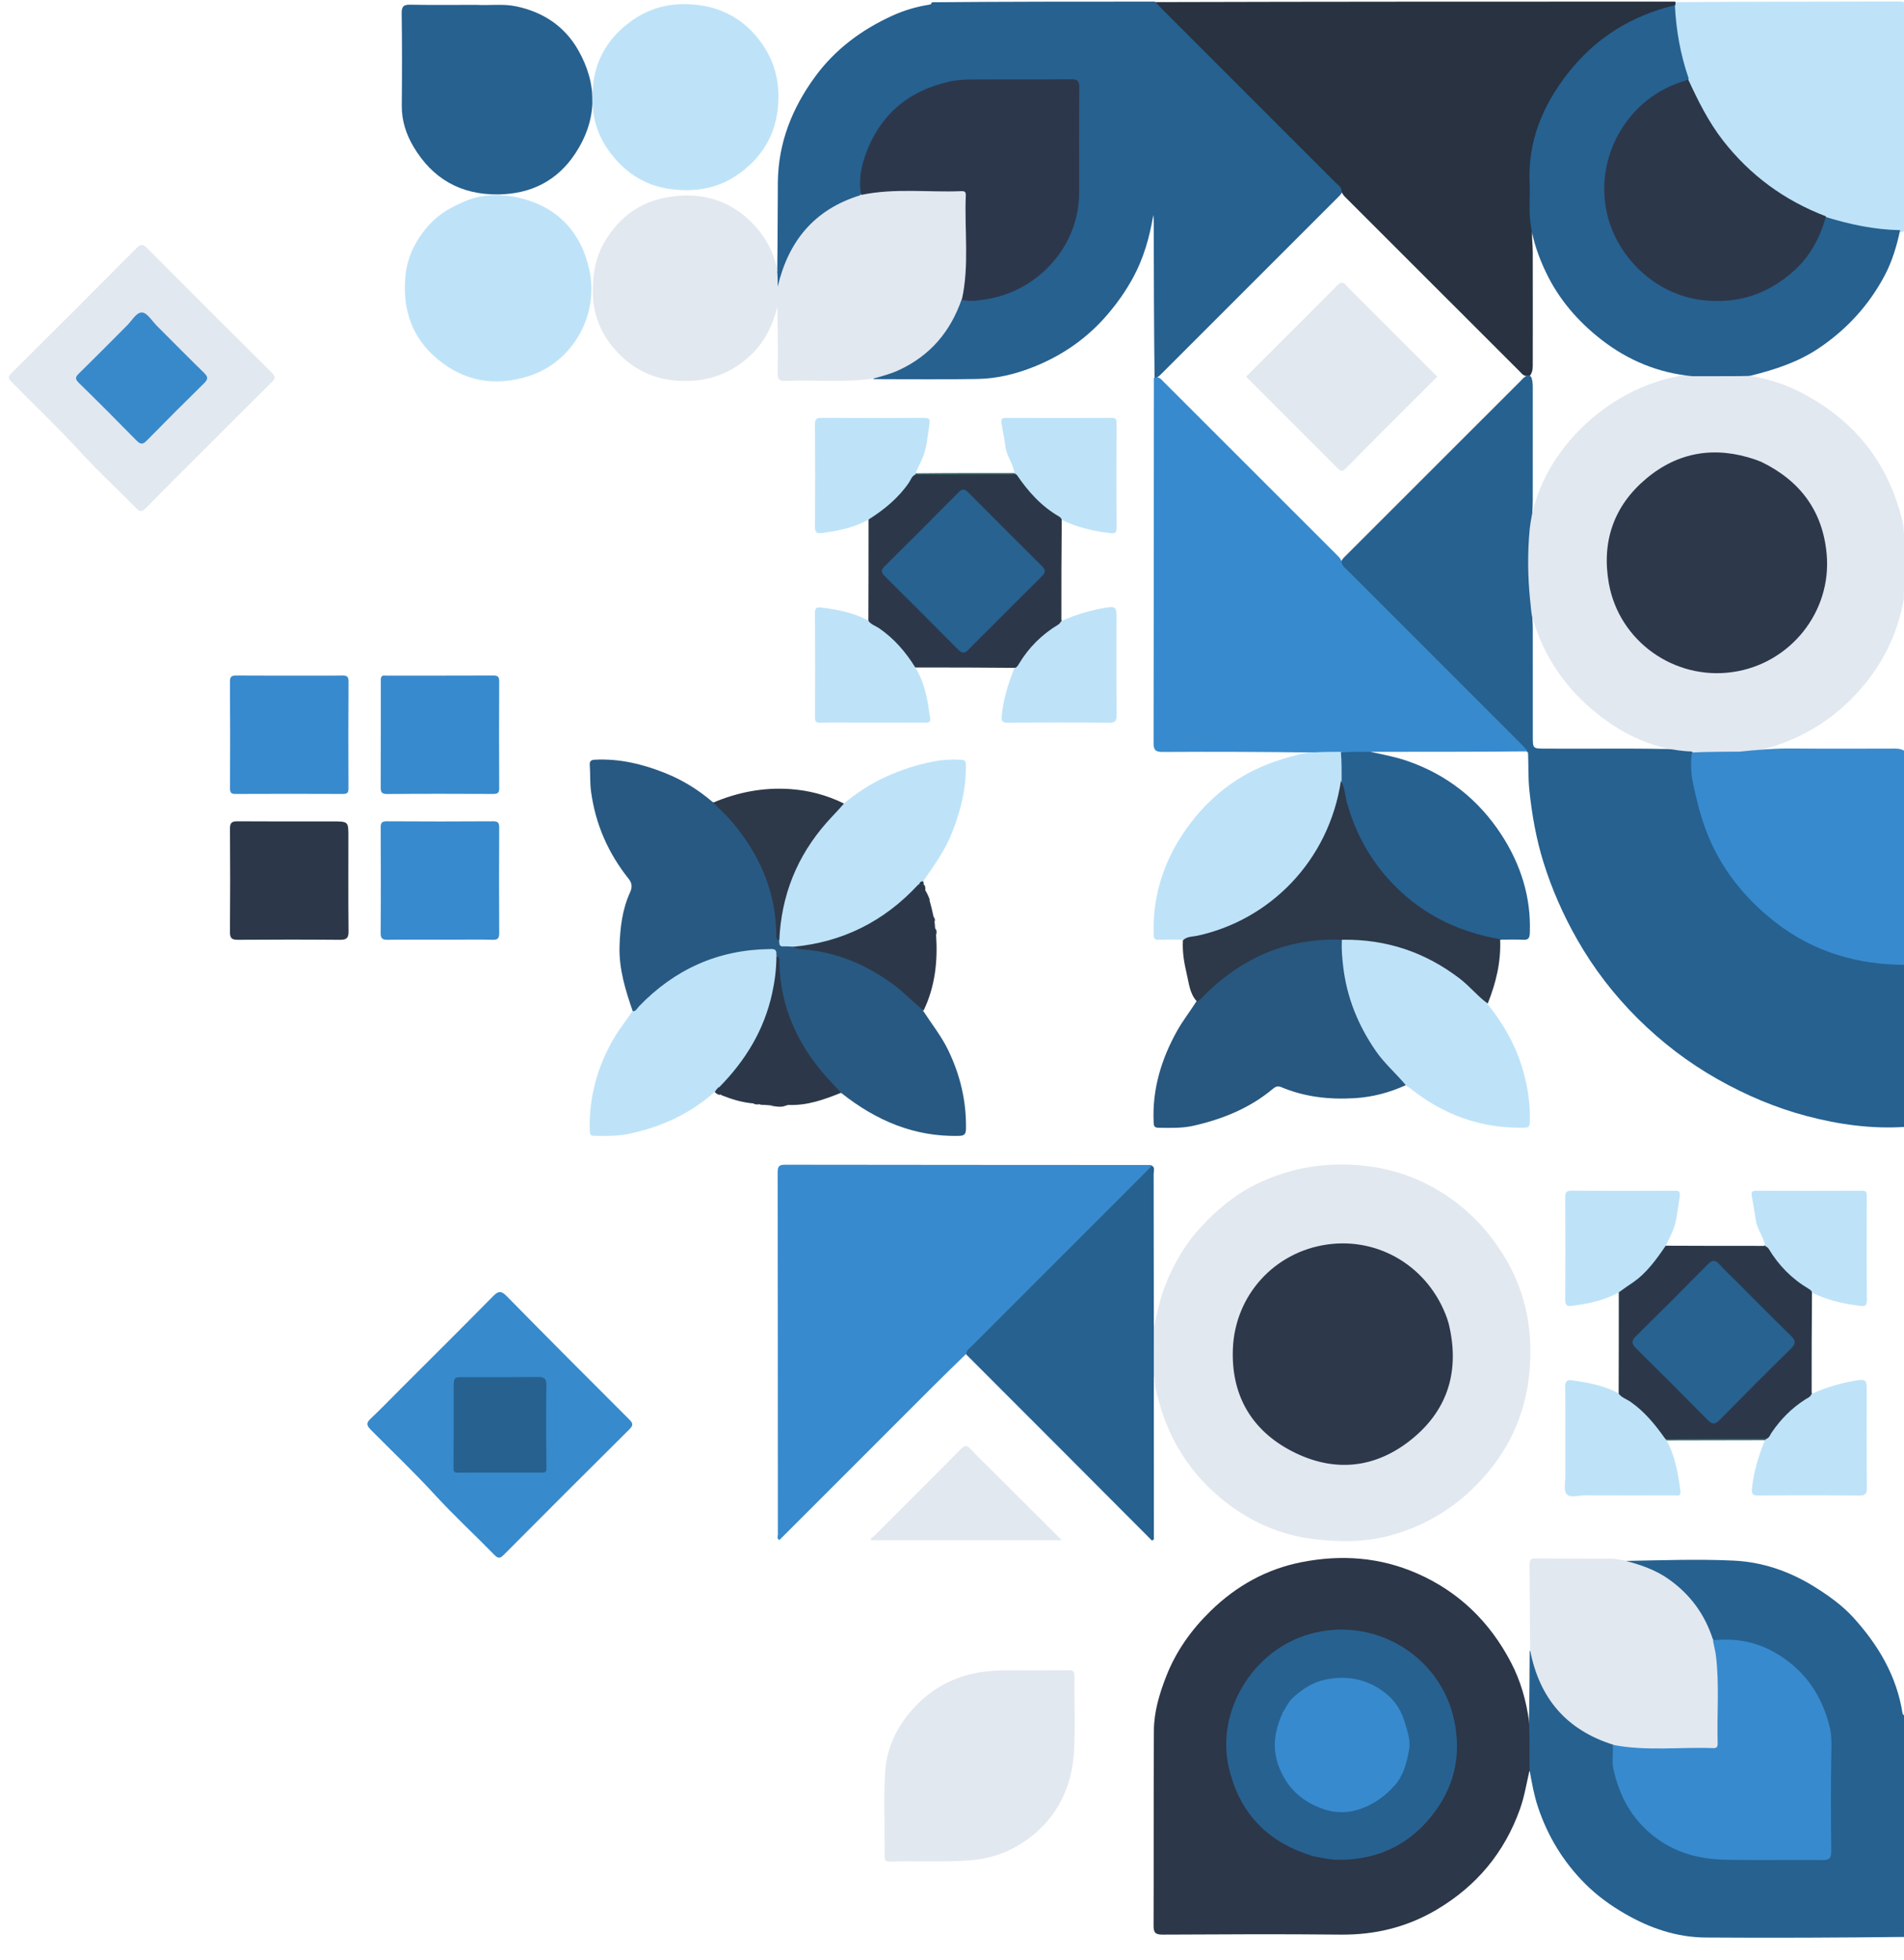 <svg version="1.1" id="Layer_1" xmlns="http://www.w3.org/2000/svg" xmlns:xlink="http://www.w3.org/1999/xlink" x="0px" y="0px"
	 width="100%" viewBox="0 0 1175 1210" enable-background="new 0 0 1175 1210" xml:space="preserve">

<path fill="#266190" opacity="1" stroke="none"
	d="
M1176,695.531
	C1155.259,696.965 1134.846,694.11 1114.947,688.855
	C1095.776,683.792 1077.553,676.042 1060.138,666.222
	C1041.873,655.924 1025.454,643.335 1010.707,628.68
	C996.069,614.134 983.508,597.845 973.248,579.782
	C964.605,564.568 957.606,548.667 952.447,532.041
	C947.991,517.68 945.386,502.872 943.814,487.841
	C943.014,480.194 943.322,472.614 942.997,464.546
	C940.664,462.792 938.623,461.167 936.726,459.268
	C901.72,424.204 866.671,389.183 831.658,354.125
	C829.818,352.282 827.477,350.704 827.333,347.352
	C828.062,345.214 829.491,344.022 830.777,342.735
	C866.66,306.835 902.546,270.939 938.462,235.072
	C939.951,233.586 941.239,231.652 944.096,231.874
	C944.624,232.305 944.793,232.537 945.144,233.178
	C946.044,236.021 945.907,238.526 945.91,241.012
	C945.93,263.609 945.949,286.206 945.898,308.803
	C945.886,314.111 945.193,319.408 945.632,325.2
	C946.455,331.328 944.93,336.86 944.799,342.482
	C944.59,351.431 945.487,360.313 945.796,369.704
	C944.913,376.171 945.914,382.145 945.914,388.128
	C945.911,410.45 945.883,432.771 945.929,455.092
	C945.943,461.905 946.105,462.05 952.99,462.074
	C966.316,462.122 979.642,462.132 992.968,462.078
	C1008.955,462.014 1024.938,462.144 1041.356,462.599
	C1042.07,462.671 1042.345,462.715 1043,462.896
	C1045.427,464.29 1045.415,466.385 1045.359,468.362
	C1045.082,478.086 1047.014,487.45 1049.272,496.857
	C1053.183,513.147 1060.166,527.987 1070.212,541.212
	C1086.677,562.89 1107.255,579.412 1133.528,587.739
	C1144.271,591.144 1155.292,593.839 1166.774,593.707
	C1169.72,593.673 1172.755,594.088 1175.741,595.764
	C1176,629.021 1176,662.042 1176,695.531
z">
<animate attributeName="opacity" dur="10s" repeatCount="indefinite"
         values="1;0;0;1" />
</path>
<path fill="#266190" opacity="1" stroke="none"
	d="
M712.508,233.213
	C712.118,201.408 712.059,169.751 712.001,138.094
	C711.997,136.325 712,134.556 711.721,132.763
	C709.468,146.26 705.814,159.257 699.28,171.305
	C694.796,179.572 689.419,187.194 683.259,194.363
	C670.908,208.734 655.858,219.206 638.421,226.244
	C627.267,230.746 615.568,233.687 603.518,233.902
	C582.196,234.283 560.864,234.067 539.051,233.993
	C539.103,231.628 541.132,231.486 542.821,231.045
	C565.647,225.083 580.933,210.621 590.108,189.233
	C590.823,187.566 591.368,185.797 593.158,184.351
	C596.599,183.319 599.798,183.62 602.932,183.498
	C634.929,182.253 665.093,153.104 664.396,117.451
	C664.005,97.466 664.343,77.467 664.316,57.474
	C664.307,50.863 664.147,50.694 657.656,50.685
	C638.329,50.658 619.002,50.529 599.677,50.711
	C566.723,51.021 540.618,72.115 533.499,103.905
	C532.398,108.822 532.781,113.867 531.966,119.207
	C531.304,121.91 529.27,122.425 527.429,123.115
	C503.513,132.081 488.762,149.109 482.755,173.841
	C482.637,174.324 482.574,174.825 482.406,175.291
	C482.026,176.342 481.906,177.91 480.524,177.854
	C478.825,177.785 478.761,176.066 478.638,174.809
	C478.397,172.344 478.134,169.837 479.651,167.237
	C479.959,148.814 479.851,130.653 480.032,112.496
	C480.274,88.288 488.739,66.955 502.871,47.54
	C515.344,30.404 531.753,18.307 550.774,9.641
	C557.692,6.489 565.089,4.267 572.676,3.01
	C573.657,2.847 574.704,2.967 575.083,1.4
	C620.688,1 666.375,1 712.531,1
	C715.231,2.14 717.168,3.627 718.953,5.415
	C754.179,40.694 789.444,75.934 824.677,111.207
	C826.406,112.938 828.547,114.461 828.672,117.615
	C828.036,119.601 826.765,120.711 825.594,121.883
	C789.351,158.14 753.107,194.396 716.843,230.634
	C716.019,231.457 715.19,232.278 713.88,233.077
	C713.317,233.279 713.078,233.32 712.508,233.213
z">
<animate attributeName="opacity" dur="10s" repeatCount="indefinite"
         values="1;0;0;1" /></path>
<path fill="#283241" opacity="1" stroke="none"
	d="
M827.977,118.246
	C827.953,115.327 825.762,114.268 824.302,112.806
	C788.709,77.146 753.074,41.528 717.452,5.898
	C716.043,4.488 714.681,3.03 713.148,1.298
	C819.688,1 926.375,1 1033.531,1
	C1034.369,1.422 1034.56,1.913 1034.472,2.865
	C1032.961,5.488 1030.49,5.621 1028.301,6.3
	C986.137,19.384 959.081,47.106 947.459,89.765
	C946.052,94.931 945.451,100.193 945.55,105.571
	C945.759,116.886 945.294,128.209 945.869,139.961
	C944.965,145.376 945.885,150.34 945.896,155.308
	C945.944,178.242 945.937,201.176 945.899,224.111
	C945.895,226.587 946.078,229.125 944.319,231.714
	C943.781,232.028 943.601,232.008 943.148,231.996
	C940.457,232.538 939.24,230.684 937.889,229.336
	C902.124,193.638 866.399,157.9 830.679,122.157
	C829.626,121.104 828.495,120.093 827.977,118.246
z">
<animate attributeName="opacity" dur="10s" repeatCount="indefinite"
         values="1;0;0;1" />
</path>
<path fill="#E2E8F0" opacity="1" stroke="none"
	d="
M944.26,370.351
	C942.803,355.647 942.606,341.264 944.02,326.425
	C949.116,280.355 991.315,239.384 1038.082,231.804
	C1040.208,231.46 1042.397,231.498 1044.861,230.642
	C1054.13,229.899 1062.998,230.106 1072.281,230.463
	C1084.841,232.611 1096.861,235.163 1108.054,240.584
	C1143.184,257.596 1165.558,284.865 1174.356,323.061
	C1175.068,326.152 1174.581,329.361 1175.756,332.703
	C1176,342.688 1176,352.375 1176,362.531
	C1174.141,365.153 1175.236,367.813 1174.8,370.215
	C1170.897,391.729 1161.537,410.519 1146.929,426.749
	C1132.098,443.227 1114.111,454.73 1092.885,461.15
	C1086.516,463.076 1079.911,463.897 1073.013,465.398
	C1064.804,466.194 1056.998,465.787 1049.197,465.773
	C1047.698,465.77 1046.211,465.55 1044.584,464.342
	C1044.254,464.011 1044.139,463.832 1044.041,463.871
	C1021.78,462.992 1002.696,454.054 985.711,440.556
	C966.312,425.139 952.776,405.473 945.793,381.53
	C944.765,378.003 944.792,374.307 944.26,370.351
z"><animate attributeName="opacity" dur="13s" repeatCount="indefinite"
           values="1;0;1" /></path>
<path fill="#266190" opacity="1" stroke="none"
	d="
M1002.643,963.476
	C1024.999,963.077 1047.48,962.221 1069.873,963.262
	C1087.875,964.098 1104.821,970.017 1120.258,979.741
	C1128.76,985.096 1136.964,990.962 1143.678,998.339
	C1159.114,1015.296 1170.541,1034.516 1174.116,1057.666
	C1174.2,1058.209 1174.826,1058.667 1175.6,1059.082
	C1176,1104.354 1176,1149.708 1176,1195.531
	C1134.865,1196 1093.729,1196.195 1052.597,1195.91
	C1034.713,1195.785 1018.176,1190.14 1002.752,1181.215
	C993.828,1176.05 985.53,1170.033 978.226,1162.718
	C964.708,1149.181 955.058,1133.301 949.041,1115.125
	C946.735,1108.157 945.444,1101.026 944.099,1093.485
	C943.257,1092.579 942.679,1091.905 942.623,1091.075
	C942.003,1081.898 941.109,1072.71 943.541,1063.224
	C943.892,1048.406 943.896,1033.953 944.011,1019.013
	C945.98,1018.937 946.153,1020.526 946.475,1021.966
	C952.414,1048.531 968.382,1066.078 994.048,1074.917
	C994.36,1075.024 994.64,1075.216 995.203,1075.649
	C996.85,1078.012 996.643,1080.404 996.526,1082.702
	C995.898,1095.071 1000.472,1105.839 1006.765,1116.043
	C1016.924,1132.516 1032.133,1141.545 1050.786,1145.052
	C1055.978,1146.028 1061.351,1146.375 1066.67,1146.397
	C1084.992,1146.474 1103.314,1146.438 1121.636,1146.42
	C1128.288,1146.414 1128.407,1146.296 1128.421,1139.797
	C1128.462,1119.976 1128.049,1100.147 1128.568,1080.337
	C1128.976,1064.783 1124.11,1051.147 1114.939,1039.059
	C1103.997,1024.638 1089.37,1015.978 1071.268,1013.58
	C1066.817,1012.99 1062.276,1014.228 1057.496,1012.869
	C1055.099,1011.261 1054.608,1008.881 1053.689,1006.781
	C1044.542,985.873 1029.314,971.947 1007.065,966.036
	C1005.477,965.614 1003.778,965.351 1002.643,963.476
z"><animate attributeName="opacity" dur="13s" repeatCount="indefinite"
           values="1;0;1" /></path>
<path fill="#BEE3F8" opacity="1" stroke="none"
	d="
M1033.729,3.397
	C1033.991,2.576 1034.046,2.126 1034.051,1.338
	C1080.095,1 1126.191,1.04 1172.285,0.914
	C1175.479,0.905 1176.082,1.727 1176.074,4.774
	C1175.967,50.203 1176,95.633 1176,141.531
	C1175.332,142.565 1174.645,143.097 1173.347,143.378
	C1157.512,143.905 1142.712,140.78 1127.856,135.687
	C1115.396,130.374 1103.543,124.819 1092.804,117.061
	C1070.273,100.783 1053.558,79.975 1043.095,54.191
	C1042.407,52.496 1041.74,50.793 1040.659,48.839
	C1035.66,36.116 1033.616,23.16 1032.386,10.04
	C1032.183,7.877 1032.29,5.704 1033.729,3.397
z"><animate attributeName="opacity" dur="13s" repeatCount="indefinite"
           values="1;0;1" /></path>
<path fill="#378ACD" opacity="1" stroke="none"
	d="
M1044.179,464.448
	C1053.868,464.003 1063.482,463.996 1073.564,463.932
	C1084.576,462.828 1095.107,461.882 1105.743,461.994
	C1126.159,462.208 1146.579,462.038 1166.998,462.076
	C1169.79,462.081 1172.678,461.718 1175.615,463.682
	C1176,507.688 1176,551.375 1176,595.531
	C1146.496,595.583 1119.199,587.59 1095.877,569.454
	C1076.611,554.472 1061.537,535.806 1052.745,512.383
	C1049.23,503.016 1046.912,493.438 1044.865,483.815
	C1043.574,477.75 1043.135,471.243 1044.179,464.448
z">
  <animate attributeName="opacity" dur="10s" repeatCount="indefinite"
           values="1;0;0;1" />
</path>
<path fill="#2C3749" opacity="1" stroke="none"
	d="
M943.603,1062.604
	C943.911,1072.634 943.933,1082.409 943.922,1092.662
	C942.015,1100.95 940.762,1108.89 938.048,1116.517
	C928.442,1143.509 911.198,1164.139 886.634,1178.686
	C868.401,1189.483 848.7,1194.332 827.425,1194.107
	C790.772,1193.718 754.112,1193.924 717.456,1194.107
	C713.02,1194.129 711.878,1192.913 711.896,1188.519
	C712.067,1148.364 711.856,1108.206 712.093,1068.052
	C712.161,1056.547 715.496,1045.488 719.634,1034.845
	C725.652,1019.364 735.074,1006.091 746.97,994.458
	C762.903,978.877 781.623,968.427 803.433,964.178
	C827.685,959.453 851.495,961.094 874.455,971.147
	C900.383,982.5 919.389,1001.175 932.396,1025.982
	C938.33,1037.298 941.886,1049.562 943.603,1062.604
z"><animate attributeName="opacity" dur="13s" repeatCount="indefinite"
           values="1;0;1" /></path>
<path fill="#E2E8F0" opacity="1" stroke="none"
	d="
M711.713,820.328
	C714.071,811.137 715.625,802.19 718.955,793.668
	C724.222,780.19 731.355,767.92 741.214,757.248
	C751.253,746.38 762.478,737.04 775.866,730.632
	C791.345,723.224 807.547,719.147 824.933,718.819
	C844.7,718.445 863.357,722.089 880.86,731.03
	C901.327,741.485 917.237,756.89 929.011,776.686
	C942.177,798.82 946.284,823.041 943.749,848.057
	C941.076,874.441 930.053,897.377 911.136,916.591
	C896.311,931.648 878.884,941.885 858.841,947.526
	C843.397,951.873 827.502,951.938 811.519,950.097
	C789.738,947.588 770.571,938.877 753.936,925.213
	C734.803,909.496 721.781,889.237 715.236,865.245
	C713.942,860.505 712.356,855.527 712.46,850.191
	C711.411,849.499 710.787,848.852 710.72,848.027
	C709.98,838.887 709.003,829.737 711.713,820.328
z"><animate attributeName="opacity" dur="13s" repeatCount="indefinite"
           values="1;0;1" /></path>
<path fill="#378ACD" opacity="1" stroke="none"
	d="
M596.249,835.669
	C589.306,842.387 582.629,848.888 576.038,855.475
	C544.341,887.158 512.668,918.864 480.971,950.576
	C479.229,949.655 480.044,948.158 480.043,947.036
	C479.995,872.56 480.029,798.084 479.915,723.608
	C479.91,719.908 480.781,718.904 484.562,718.911
	C559.704,719.038 634.846,719.015 710.448,719.077
	C711.436,721.305 709.91,722.538 708.65,723.8
	C671.727,760.783 634.771,797.734 597.799,834.669
	C597.446,835.022 597.006,835.272 596.249,835.669
z"><animate attributeName="opacity" dur="13s" repeatCount="indefinite"
           values="0;1;0" /></path>
<path fill="#378ACD" opacity="1" stroke="none"
	d="
M712.103,233.524
	C712.177,233.065 712.65,233.03 712.882,232.98
	C715.517,232.468 716.741,234.294 718.098,235.648
	C753.863,271.353 789.596,307.091 825.316,342.841
	C826.369,343.895 827.488,344.921 827.921,346.799
	C828.268,349.556 830.286,350.715 831.774,352.205
	C867.379,387.857 903.015,423.479 938.637,459.115
	C940.045,460.523 941.379,462.006 942.871,463.768
	C911.014,464.06 879.034,464.037 846.594,464.047
	C840.685,467.357 834.756,465.454 828.538,465.635
	C822.241,465.747 816.387,466.762 810.325,464.441
	C779.161,464.064 748.345,463.92 717.531,464.12
	C712.861,464.15 711.893,462.805 711.902,458.364
	C712.049,383.57 712.02,308.777 712.103,233.524
z"><animate attributeName="opacity" dur="13s" repeatCount="indefinite"
           values="0;1;0" /></path>
<path fill="#E2E8F0" opacity="1" stroke="none"
	d="
M479.574,166.825
	C479.938,170.286 479.938,173.6 479.938,176.913
	C486.575,148.88 502.398,129.364 530.733,120.565
	C532.667,117.789 535.409,117.625 538.019,117.147
	C546.596,115.573 555.261,116.158 563.896,116.115
	C572.876,116.07 581.859,115.911 590.835,116.206
	C595.83,116.37 597.678,117.759 597.679,122.236
	C597.683,140.175 598.98,158.143 596.87,176.043
	C596.525,178.974 596.201,182.047 593.501,184.656
	C586.507,204.885 573.934,219.513 554.828,228.4
	C549.837,230.721 544.569,232.119 538.923,233.689
	C520.717,236.221 502.777,234.301 484.903,235.105
	C480.51,235.303 479.826,233.83 479.902,229.87
	C480.158,216.44 480,203.003 479.706,189.492
	C476.79,200.787 471.958,210.95 463.433,219.063
	C452.561,229.41 439.819,234.724 424.603,235.143
	C407.052,235.627 392.426,229.739 380.67,217.055
	C371.542,207.206 366.309,195.539 365.912,181.761
	C365.563,169.642 367.394,158.328 373.952,147.839
	C382.455,134.239 394.303,125.236 409.913,122.119
	C431.883,117.732 451.321,123.043 466.517,140.125
	C473.191,147.628 477.792,156.483 479.574,166.825
z"><animate attributeName="opacity" dur="13s" repeatCount="indefinite"
           values="0;1;0" /></path>
<path fill="#285982" opacity="1" stroke="none"
	d="
M569.61,623.771
	C574.971,632.072 580.948,639.505 585.126,648.142
	C592.566,663.521 596.406,679.623 596.131,696.757
	C596.072,700.4 594.817,701.04 591.511,701.112
	C564.199,701.706 540.813,691.702 519.51,674.9
	C507.998,667.231 500.357,656.572 493.904,645.047
	C485.084,629.295 479.35,612.571 479.544,594.223
	C479.557,593.045 479.453,591.886 478.398,590.63
	C476.886,587.464 474.327,587.508 471.791,587.554
	C449.773,587.956 430.007,595.059 412.074,607.627
	C406.457,611.563 401.374,616.098 396.61,621.024
	C395.031,622.657 393.538,624.654 390.5,624.237
	C385.908,611.019 381.899,597.862 382.333,584.048
	C382.689,572.719 383.975,561.378 388.808,550.83
	C390.13,547.945 390.252,545.319 388.071,542.592
	C375.367,526.705 367.478,508.794 364.741,488.501
	C363.999,483.004 364.356,477.598 363.957,472.166
	C363.787,469.842 364.698,469.037 367.08,468.917
	C382.214,468.153 396.531,471.567 410.438,477.139
	C421.064,481.396 430.715,487.288 439.677,494.946
	C446.11,497.618 449.993,502.833 453.999,507.588
	C469.432,525.903 478.349,547.073 480.61,570.998
	C480.886,573.915 479.453,576.998 481.632,580.036
	C483.381,582.968 486.162,582.352 488.866,582.942
	C492.765,584.789 496.671,584.305 500.415,584.851
	C525.586,588.523 546.876,599.942 565.068,617.458
	C566.855,619.179 568.581,621.001 569.61,623.771
z"><animate attributeName="opacity" dur="13s" repeatCount="indefinite"
           values="0;1;0" /></path>
<path fill="#266190" opacity="1" stroke="none"
	d="
M596.253,835.994
	C596.27,833.441 598.291,832.28 599.782,830.787
	C635.452,795.07 671.153,759.382 706.842,723.683
	C708.137,722.389 709.379,721.042 710.777,719.426
	C712.987,720.604 711.94,722.776 711.945,724.579
	C712.027,756.072 712.011,787.564 712.051,819.523
	C712.056,829.684 712.027,839.379 712.041,849.542
	C712.086,883.4 712.086,916.789 712.086,950.178
	C711.685,950.411 711.285,950.643 710.885,950.876
	C672.778,912.631 634.671,874.386 596.253,835.994
z"><animate attributeName="opacity" dur="13s" repeatCount="indefinite"
           values="0;1;0" /></path>
<path fill="#E2E8F0" opacity="1" stroke="none"
	d="
M623.026,1030.999
	C635.511,1030.999 647.501,1031.087 659.488,1030.934
	C662.278,1030.898 663.096,1031.615 663.069,1034.47
	C662.925,1049.621 663.559,1064.799 662.868,1079.92
	C661.938,1100.268 654.447,1118.157 638.766,1131.597
	C627.61,1141.159 614.633,1146.892 599.523,1148.179
	C582.764,1149.606 566.042,1148.391 549.32,1149.04
	C546.801,1149.138 545.914,1148.517 545.934,1145.795
	C546.063,1128.479 545.244,1111.118 546.24,1093.858
	C547.028,1080.202 552.516,1067.744 561.425,1057.056
	C571.099,1045.452 583.158,1037.504 597.782,1033.683
	C605.867,1031.57 614.173,1030.904 623.026,1030.999
z"><animate attributeName="opacity" dur="13s" repeatCount="indefinite"
           values="0;1;0" /></path>
<path fill="#266190" opacity="1" stroke="none"
	d="
M294,3
	C302.436,3.471 310.395,2.235 318.338,3.879
	C335.075,7.342 348.364,16.135 356.751,30.797
	C368.928,52.086 368.702,73.841 355.117,94.596
	C343.996,111.587 327.724,119.747 307.457,120
	C284.321,120.288 266.842,110.285 255.163,90.512
	C250.65,82.872 247.872,74.487 247.951,65.301
	C248.115,46.302 248.17,27.299 247.878,8.303
	C247.808,3.698 249.271,2.819 253.502,2.903
	C266.83,3.168 280.167,3 294,3
z"><animate attributeName="opacity" dur="13s" repeatCount="indefinite"
           values="0;1;0" /></path>
<path fill="#E1E8F0" opacity="1" stroke="none"
	d="
M1002.156,963.115
	C1012.201,965.725 1021.619,968.907 1029.86,974.762
	C1042.859,983.998 1051.985,996.134 1057.015,1011.725
	C1061.295,1016.659 1061.369,1022.587 1061.609,1028.082
	C1062.276,1043.368 1061.908,1058.684 1061.804,1073.987
	C1061.778,1077.779 1060.343,1080.685 1056.104,1080.68
	C1038.491,1080.661 1020.854,1081.871 1003.273,1079.91
	C1000.652,1079.617 997.956,1079.256 995.573,1076.919
	C966.671,1067.807 950.148,1048.372 944.324,1018.901
	C944.081,1000.925 944.127,983.324 943.919,965.726
	C943.882,962.591 944.749,961.893 947.779,961.924
	C963.385,962.084 978.994,961.951 994.601,962.048
	C996.988,962.063 999.371,962.744 1002.156,963.115
z"><animate attributeName="opacity" dur="13s" repeatCount="indefinite"
           values="0;1;0" /></path>
<path fill="#28577F" opacity="1" stroke="none"
	d="
M867.992,669.6
	C857.636,674.377 847.06,677.17 835.915,677.836
	C820.288,678.77 805.079,677.104 790.558,670.96
	C788.496,670.088 787.044,670.786 785.634,671.971
	C771.319,684.002 754.489,690.766 736.538,694.848
	C729.456,696.459 722.06,696.206 714.759,696.082
	C712.035,696.036 712.024,694.505 711.935,692.517
	C711.034,672.303 716.674,653.73 726.4,636.311
	C729.817,630.192 734.17,624.597 738.145,618.405
	C740.62,613.539 744.636,610.45 748.352,607.204
	C766.666,591.21 787.857,581.47 812.107,578.769
	C817.213,578.2 822.392,577.835 827.821,579.374
	C830.825,584.664 829.671,590.307 830.316,595.653
	C833.413,621.328 843.881,643.265 862.179,661.525
	C864.476,663.818 867.468,665.667 867.992,669.6
z"><animate attributeName="opacity" dur="13s" repeatCount="indefinite"
           values="0;1;0" /></path>
<path fill="#378ACC" opacity="1" stroke="none"
	d="
M247.249,857.249
	C266.459,838.041 285.49,819.154 304.308,800.055
	C307.465,796.851 309.224,796.509 312.588,799.932
	C337.678,825.466 362.954,850.819 388.289,876.11
	C390.697,878.514 390.925,879.726 388.374,882.257
	C362.48,907.94 336.71,933.749 310.986,959.603
	C308.826,961.774 307.601,962.294 305.146,959.78
	C292.928,947.272 280.042,935.39 268.242,922.509
	C255.541,908.644 241.911,895.741 228.714,882.395
	C225.781,879.428 226.269,877.979 228.932,875.463
	C235.102,869.631 240.994,863.506 247.249,857.249
z"
>
<animate attributeName="opacity" dur="10s" repeatCount="indefinite"
         values="1;0;0;1" /></path>
<path fill="#BEE3F8" opacity="1" stroke="none"
	d="
M389.293,13.207
	C402.23,3.642 416.828,1.166 431.768,3.227
	C448.638,5.555 462.073,14.327 471.566,28.946
	C479.548,41.239 481.598,54.847 479.782,68.728
	C477.562,85.686 468.582,98.924 454.11,108.546
	C441.831,116.71 428.208,118.486 414.338,116.784
	C397.69,114.741 384.572,105.92 374.956,91.994
	C366.203,79.317 364.272,64.927 366.271,50.414
	C368.366,35.202 376.273,22.603 389.293,13.207
z"><animate attributeName="opacity" dur="13s" repeatCount="indefinite"
           values="0;1;0" /></path>
<path fill="#BEE3F8" opacity="1" stroke="none"
	d="
M283.06,125.992
	C295.487,119.552 308.523,119.211 321.094,122.266
	C344.466,127.946 358.858,143.766 363.786,166.987
	C369.656,194.651 353.38,223.546 326.31,232.141
	C306.175,238.534 287.299,235.787 270.479,222.055
	C254.01,208.608 248.33,190.802 250.196,170.514
	C251.337,158.113 256.998,147.061 265.634,137.942
	C270.435,132.872 276.29,129 283.06,125.992
z"><animate attributeName="opacity" dur="13s" repeatCount="indefinite"
           values="0;1;0" /></path>
<path fill="#E2E8F0" opacity="1" stroke="none"
	d="
M126.75,276.75
	C114.367,289.135 102.121,301.161 90.186,313.488
	C87.412,316.353 86.134,315.869 83.656,313.332
	C72.248,301.654 60.184,290.587 49.197,278.533
	C35.643,263.662 20.974,249.931 6.954,235.544
	C5.006,233.545 4.868,232.527 6.918,230.489
	C32.789,204.763 58.592,178.968 84.312,153.09
	C86.788,150.598 88.273,150.634 90.73,153.104
	C116.339,178.857 142.016,204.543 167.804,230.116
	C170.243,232.535 169.929,233.708 167.696,235.909
	C154.05,249.358 140.549,262.954 126.75,276.75
z"><animate attributeName="opacity" dur="13s" repeatCount="indefinite"
           values="0;1;0" /></path>
<path fill="#266190" opacity="1" stroke="none"
	d="
M827.659,464.394
	C833.693,464.039 839.437,464.035 845.658,464.056
	C853.533,465.753 860.998,467.134 868.206,469.596
	C892.952,478.051 912.509,493.609 926.567,515.228
	C938.359,533.36 944.942,553.64 944.08,575.796
	C943.958,578.944 943.291,580.271 939.918,580.063
	C935.611,579.798 931.276,580.001 926.485,580.007
	C923.858,580.773 921.744,580.205 919.621,579.796
	C872.313,570.683 835.866,533.467 827.756,485.953
	C827.503,484.473 827.281,483.002 826.654,481.183
	C826.333,475.405 825.251,469.994 827.659,464.394
z"><animate attributeName="opacity" dur="13s" repeatCount="indefinite"
           values="0;1;0" /></path>
<path fill="#BEE3F8" opacity="1" stroke="none"
	d="
M827.483,464.025
	C827.958,469.657 827.969,475.272 827.927,481.339
	C827.419,496.485 822.467,509.93 815.26,522.383
	C797.367,553.3 770.998,572.834 735.658,579.714
	C734.034,580.031 732.42,580.564 730.36,580.025
	C724.993,579.956 719.992,579.858 715.002,580.052
	C712.568,580.147 712.012,579.321 711.94,576.965
	C711.15,550.921 719.443,527.845 735.172,507.446
	C749.545,488.805 768.041,475.687 790.673,468.777
	C796.842,466.893 803.029,464.816 809.799,464.467
	C815.658,464.067 821.338,464.038 827.483,464.025
z"><animate attributeName="opacity" dur="13s" repeatCount="indefinite"
           values="0;1;0" /></path>
<path fill="#BEE3F8" opacity="1" stroke="none"
	d="
M867.976,670.292
	C861.772,662.752 854.532,656.632 849.118,648.805
	C838.133,632.924 831.099,615.631 828.88,596.372
	C828.289,591.237 827.837,586.138 828.05,580.523
	C829.884,577.98 832.36,578.397 834.602,578.476
	C858.146,579.308 879.539,586.488 898.557,600.477
	C905.785,605.793 912.578,611.585 917.814,619.497
	C927.348,631.286 934.627,643.847 939.069,658.022
	C942.61,669.322 944.477,680.784 944.1,692.66
	C944.003,695.732 942.884,696.01 940.311,696.058
	C913.768,696.554 890.428,688.011 869.871,671.432
	C869.386,671.041 868.708,670.89 867.976,670.292
z"><animate attributeName="opacity" dur="13s" repeatCount="indefinite"
           values="0;1;0" /></path>
<path fill="#BEE3F8" opacity="1" stroke="none"
	d="
M390.01,624.34
	C392.507,624.357 393.229,622.3 394.417,621.07
	C416.342,598.365 442.919,586.287 474.611,585.812
	C476.943,585.777 479.539,585.305 479.106,589.512
	C481.018,596.544 480.122,603.202 478.867,609.659
	C474.258,633.37 463.215,653.728 445.716,670.97
	C444.292,672.218 443.212,673.305 441.323,673.761
	C425.765,687.586 407.753,695.804 387.866,699.877
	C380.961,701.292 373.767,701.278 366.645,701.07
	C364.315,701.002 364.018,700.111 363.956,698.11
	C363.306,677.09 368.745,657.794 379.507,639.751
	C382.659,634.467 386.647,629.857 390.01,624.34
z"><animate attributeName="opacity" dur="13s" repeatCount="indefinite"
           values="0;1;0" /></path>
<path fill="#2D3849" opacity="1" stroke="none"
	d="
M918.108,619.438
	C911.95,614.987 907.096,608.825 900.891,604.066
	C879.665,587.787 855.774,579.671 828.562,580.038
	C794.528,578.664 766.533,591.054 742.994,614.482
	C741.715,615.755 740.722,617.394 738.524,618.014
	C734.202,613.249 733.765,607.128 732.427,601.458
	C730.841,594.739 729.578,587.867 729.994,580.396
	C732.6,577.874 735.873,578.223 738.851,577.58
	C783.092,568.024 819.931,531.96 827.521,481.989
	C830.038,486.11 829.956,490.979 831.239,495.522
	C836.181,513.015 844.339,528.617 856.539,542.301
	C875.106,563.129 898.282,574.918 925.759,579.728
	C926.368,593.635 923.257,606.559 918.108,619.438
z"><animate attributeName="opacity" dur="13s" repeatCount="indefinite"
           values="1;0;1" /></path>
<path fill="#BEE3F8" opacity="1" stroke="none"
	d="
M489.34,584.316
	C487.066,584.166 485.147,584.086 483.234,584.158
	C481.565,584.221 480.911,583.465 480.936,581.463
	C478.892,575.976 480.12,570.76 480.907,565.833
	C485.251,538.631 498.28,515.991 518.139,497.122
	C518.748,496.543 519.445,496.107 520.592,496.113
	C536.66,482.527 555.141,474.263 575.462,470.13
	C581.016,469.001 586.837,468.591 592.637,468.915
	C595.062,469.05 596.044,469.373 596.077,472.151
	C596.252,486.946 592.764,500.846 587.288,514.525
	C583.051,525.109 576.481,534.076 569.975,543.561
	C569.113,544.808 568.559,545.898 567.533,547.1
	C549.821,566.52 528.466,578.806 503.007,583.873
	C498.595,584.751 494.182,585.358 489.34,584.316
z"><animate attributeName="opacity" dur="8s" repeatCount="indefinite"
           values="1;0;1" /></path>
<path fill="#2C3849" opacity="1" stroke="none"
	d="
M1118.223,797.666
	C1118.004,818.34 1118.002,838.718 1118.003,859.567
	C1119.373,862.442 1117.344,863.471 1115.949,864.356
	C1107.087,869.98 1099.712,877.057 1094.021,885.905
	C1092.938,887.588 1091.456,889.044 1088.663,888.55
	C1069.092,888.493 1049.94,888.494 1030.367,888.494
	C1027.413,888.853 1025.336,888.098 1023.941,885.889
	C1018.146,876.713 1010.42,869.538 1001.249,863.835
	C1000.117,863.131 999.116,862.227 998.903,860.439
	C998.991,839.672 998.994,819.273 998.993,798.4
	C998.505,795.825 1000.103,794.901 1001.436,794.084
	C1011.035,788.2 1018.809,780.513 1024.743,770.947
	C1025.349,769.969 1026.152,769.109 1027.69,768.89
	C1048.046,769.001 1068.059,769 1088.541,769
	C1091.075,767.655 1092.188,769.303 1092.99,770.589
	C1099.037,780.281 1106.926,788.077 1116.595,794.127
	C1117.707,794.822 1118.668,795.812 1118.223,797.666
z"><animate attributeName="opacity" dur="8s" repeatCount="indefinite"
           values="1;0;1" /></path>
<path fill="#2C3849" opacity="1" stroke="none"
	d="
M626.304,412.22
	C605.997,411.999 585.983,411.999 565.503,411.999
	C562.865,412.505 562.115,410.699 561.32,409.426
	C555.527,400.148 547.904,392.774 538.609,387.064
	C537.35,386.291 536.137,385.379 535.897,383.42
	C535.991,362.672 535.994,342.273 535.993,321.4
	C535.576,318.349 537.686,317.493 539.261,316.491
	C547.764,311.085 554.959,304.384 560.409,295.854
	C561.682,293.862 563.236,292.108 566.424,292.506
	C585.993,292.506 605.144,292.507 624.716,292.506
	C627.552,291.822 629.459,292.749 630.712,294.698
	C636.635,303.91 644.348,311.253 653.573,317.086
	C654.685,317.789 655.646,318.783 655.223,320.65
	C655.003,341.34 655.002,361.718 655.002,382.568
	C656.331,385.115 654.666,386.212 653.383,387.011
	C643.685,393.053 635.907,400.961 629.852,410.623
	C629.155,411.734 628.158,412.689 626.304,412.22
z"><animate attributeName="opacity" dur="8s" repeatCount="indefinite"
           values="1;0;1" /></path>
<path fill="#378ACD" opacity="1" stroke="none"
	d="
M189,417
	C196.662,417 203.826,417.103 210.985,416.949
	C213.778,416.889 215.105,417.294 215.081,420.654
	C214.922,442.638 214.964,464.625 215.047,486.61
	C215.056,489.149 214.422,490.067 211.721,490.055
	C189.57,489.955 167.417,489.954 145.265,490.055
	C142.547,490.067 141.945,489.116 141.954,486.597
	C142.035,464.611 142.078,442.625 141.919,420.64
	C141.894,417.262 143.259,416.93 146.028,416.951
	C160.185,417.057 174.342,417 189,417
z"><animate attributeName="opacity" dur="8s" repeatCount="indefinite"
           values="1;0;1" /></path>
<path fill="#378ACD" opacity="1" stroke="none"
	d="
M279,580
	C265.508,580 252.516,579.906 239.526,580.067
	C236.304,580.106 234.875,579.639 234.908,575.858
	C235.098,554.207 235.054,532.553 234.938,510.901
	C234.922,507.936 235.572,506.903 238.767,506.924
	C260.585,507.069 282.405,507.069 304.223,506.925
	C307.403,506.904 308.079,507.91 308.063,510.891
	C307.945,532.543 307.94,554.197 308.066,575.849
	C308.084,579.007 307.373,580.184 303.982,580.08
	C295.828,579.832 287.661,580 279,580
z"><animate attributeName="opacity" dur="8s" repeatCount="indefinite"
           values="1;0;1" /></path>
<path fill="#378ACD" opacity="1" stroke="none"
	d="
M235.013,419.252
	C235.17,416.33 237.069,417.031 238.393,417.028
	C260.382,416.99 282.372,417.045 304.361,416.945
	C307.121,416.933 308.077,417.615 308.062,420.53
	C307.947,442.519 307.945,464.509 308.063,486.497
	C308.079,489.452 307.056,490.065 304.334,490.053
	C282.511,489.958 260.688,489.908 238.866,490.09
	C235.228,490.12 234.939,488.622 234.951,485.697
	C235.042,463.708 235.002,441.719 235.013,419.252
z"><animate attributeName="opacity" dur="8s" repeatCount="indefinite"
           values="1;0;1" /></path>
<path fill="#2C3749" opacity="1" stroke="none"
	d="
M204.964,506.999
	C214.999,506.999 214.999,506.999 214.999,516.384
	C214.999,535.866 214.878,555.348 215.093,574.827
	C215.14,579.054 213.819,580.124 209.731,580.087
	C188.752,579.898 167.771,579.922 146.792,580.074
	C143.154,580.1 141.888,579.181 141.919,575.35
	C142.091,554.039 142.075,532.725 141.93,511.413
	C141.906,507.847 143.113,506.911 146.527,506.935
	C165.841,507.069 185.156,507 204.964,506.999
z"><animate attributeName="opacity" dur="8s" repeatCount="indefinite"
           values="1;0;1" /></path>
<path fill="#BEE3F8" opacity="1" stroke="none"
	d="
M1089.894,888.2
	C1091.921,887.506 1092.312,885.74 1093.205,884.411
	C1098.787,876.105 1105.672,869.134 1114.138,863.74
	C1115.482,862.883 1117.201,862.414 1117.948,860.377
	C1126.891,856.288 1136.079,853.656 1145.609,852.066
	C1150.923,851.179 1151.999,851.78 1152,857.105
	C1152.002,877.428 1151.851,897.754 1152.12,918.074
	C1152.177,922.404 1150.886,923.142 1146.89,923.1
	C1126.402,922.886 1105.91,922.9 1085.421,923.085
	C1081.266,923.122 1080.809,922.128 1081.265,918.029
	C1082.364,908.141 1085.195,898.861 1088.967,889.379
	C1089.086,888.641 1089.309,888.411 1089.894,888.2
z"><animate attributeName="opacity" dur="8s" repeatCount="indefinite"
           values="1;0;1" /></path>
<path fill="#BEE3F8" opacity="1" stroke="none"
	d="
M655.388,320.993
	C654.91,320.106 654.6,319.401 653.801,318.943
	C642.828,312.661 634.605,303.6 627.443,293.033
	C626.82,292.755 626.508,292.611 626.081,292.249
	C625.417,286.312 621.333,281.833 620.544,276.183
	C619.828,271.057 618.837,265.969 618.001,260.859
	C617.67,258.841 618.314,257.942 620.633,257.95
	C642.458,258.033 664.283,258.043 686.107,257.941
	C688.692,257.929 689.048,258.923 689.041,261.145
	C688.974,282.636 688.876,304.129 689.106,325.619
	C689.152,329.933 686.634,329.224 684.372,328.951
	C674.452,327.754 664.799,325.493 655.388,320.993
z"><animate attributeName="opacity" dur="8s" repeatCount="indefinite"
           values="1;0;1" /></path>
<path fill="#BEE3F8" opacity="1" stroke="none"
	d="
M1118.39,797.994
	C1118.01,796.572 1116.966,795.965 1115.983,795.38
	C1105.694,789.257 1097.583,780.981 1091.443,770.724
	C1091.054,770.073 1090.285,769.649 1089.352,769.06
	C1088.366,763.323 1084.356,758.819 1083.543,753.176
	C1082.805,748.052 1081.836,742.962 1081,737.852
	C1080.668,735.824 1081.331,734.942 1083.64,734.951
	C1105.463,735.033 1127.286,735.043 1149.108,734.941
	C1151.693,734.929 1152.048,735.924 1152.041,738.145
	C1151.974,759.635 1151.874,781.126 1152.108,802.613
	C1152.155,806.933 1149.639,806.226 1147.378,805.95
	C1137.462,804.737 1127.799,802.504 1118.39,797.994
z"><animate attributeName="opacity" dur="8s" repeatCount="indefinite"
           values="1;0;1" /></path>
<path fill="#BEE3F8" opacity="1" stroke="none"
	d="
M625.986,412.389
	C627.619,411.993 628.218,410.74 628.89,409.62
	C634.964,399.506 643.124,391.502 653.219,385.428
	C653.88,385.03 654.337,384.294 654.947,383.378
	C663.89,379.29 673.077,376.657 682.607,375.067
	C687.922,374.179 688.999,374.78 689,380.102
	C689.002,400.425 688.852,420.749 689.12,441.069
	C689.177,445.389 687.9,446.143 683.895,446.1
	C663.408,445.885 642.916,445.9 622.429,446.085
	C618.281,446.122 617.813,445.138 618.261,441.036
	C619.341,431.142 622.2,421.871 625.986,412.389
z"><animate attributeName="opacity" dur="8s" repeatCount="indefinite"
           values="1;0;1" /></path>
<path fill="#BEE3F8" opacity="1" stroke="none"
	d="
M998.641,859.933
	C1000.698,862.693 1003.713,863.523 1006.113,865.179
	C1014.838,871.195 1021.373,879.2 1027.552,887.969
	C1028.097,888.198 1028.32,888.315 1028.342,888.752
	C1033.761,898.756 1035.653,909.49 1037.01,920.385
	C1037.452,923.937 1034.895,922.973 1033.142,922.977
	C1014.833,923.016 996.525,923.045 978.216,922.966
	C974.275,922.948 968.905,924.712 966.787,922.221
	C964.784,919.863 966.026,914.661 966.017,910.709
	C965.977,892.567 966.097,874.424 965.913,856.283
	C965.878,852.831 966.662,851.442 970.229,851.974
	C979.914,853.419 989.549,854.992 998.641,859.933
z"><animate attributeName="opacity" dur="8s" repeatCount="indefinite"
           values="1;0;1" /></path>
<path fill="#BEE3F8" opacity="1" stroke="none"
	d="
M565.206,292.744
	C562.599,293.777 562.134,296.118 560.961,297.833
	C554.487,307.298 545.911,314.405 536.097,320.606
	C526.933,325.837 517.031,327.68 506.974,329.03
	C503.619,329.48 502.905,328.142 502.927,324.959
	C503.067,303.984 503.071,283.008 502.924,262.033
	C502.901,258.804 503.706,257.895 506.999,257.919
	C527.974,258.076 548.951,258.065 569.926,257.941
	C573.882,257.917 574.039,258.676 573.43,262.708
	C572.369,269.745 571.966,276.834 568.992,283.432
	C567.808,286.058 566.506,288.63 565.199,291.577
	C565.274,292.142 565.408,292.355 565.206,292.744
z"><animate attributeName="opacity" dur="8s" repeatCount="indefinite"
           values="1;0;1" /></path>
<path fill="#BEE3F8" opacity="1" stroke="none"
	d="
M1028.112,768.647
	C1022.126,777.439 1016.155,785.823 1007.475,791.752
	C1004.736,793.622 1001.963,795.442 999.097,797.606
	C989.928,802.835 980.024,804.686 969.96,806.031
	C966.575,806.484 965.908,805.099 965.928,801.943
	C966.065,780.959 966.078,759.973 965.918,738.989
	C965.893,735.673 966.836,734.903 970.046,734.925
	C990.863,735.07 1011.682,735.046 1032.5,734.956
	C1036.196,734.94 1037.269,735.043 1036.442,739.792
	C1035.224,746.782 1034.864,753.899 1031.979,760.516
	C1030.828,763.157 1029.46,765.703 1028.112,768.647
z"><animate attributeName="opacity" dur="8s" repeatCount="indefinite"
           values="1;0;1" /></path>
<path fill="#BEE3F8" opacity="1" stroke="none"
	d="
M535.641,382.933
	C537.569,385.614 540.467,386.356 542.742,387.933
	C551.786,394.206 558.81,402.282 564.749,411.819
	C570.888,421.612 572.518,432.428 574.014,443.296
	C574.412,446.188 572.674,446.024 570.726,446.019
	C556.405,445.985 542.084,446.001 527.763,446.001
	C520.602,446.001 513.439,445.891 506.283,446.059
	C503.689,446.119 502.927,445.387 502.94,442.747
	C503.045,421.266 503.07,399.784 502.921,378.303
	C502.9,375.154 504.163,374.675 506.712,374.991
	C516.616,376.219 526.375,377.962 535.641,382.933
z"><animate attributeName="opacity" dur="8s" repeatCount="indefinite"
           values="1;0;1" /></path>
<path fill="#E2E8F0" opacity="1" stroke="none"
	d="
M613.253,908.747
	C627.268,922.724 641.033,936.452 655.299,950.678
	C615.638,950.678 576.651,950.678 537.525,950.678
	C537.181,949.258 538.774,948.774 539.57,947.975
	C557.3,930.163 575.155,912.475 592.779,894.56
	C595.498,891.797 596.853,891.971 599.299,894.668
	C603.656,899.469 608.413,903.907 613.253,908.747
z"><animate attributeName="opacity" dur="8s" repeatCount="indefinite"
           values="1;0;1" /></path>
<path fill="#2D3849" opacity="1" stroke="none"
	d="
M520.819,495.971
	C517.286,500.156 513.529,503.866 510.05,507.82
	C491.862,528.493 482.127,552.595 480.911,580.587
	C478.836,579.972 479.06,578.055 479.033,576.228
	C478.652,549.861 468.634,527.26 451.868,507.392
	C448.342,503.213 444.193,499.558 440.153,495.387
	C455.216,488.999 470.995,485.927 487.445,487.028
	C499.053,487.804 510.155,490.712 520.819,495.971
z"><animate attributeName="opacity" dur="8s" repeatCount="indefinite"
           values="0;1;0" /></path>
<path fill="#2C3849" opacity="1" stroke="none"
	d="
M489.273,584.422
	C519.697,581.612 545.451,568.941 566.576,546.093
	C567.644,545.474 568.458,545.245 569.734,545.736
	C571.036,546.492 570.958,547.421 571.05,548.625
	C570.69,551.561 571.778,553.635 573.65,555.75
	C574.586,559.029 575.302,562.063 576.041,565.496
	C576.621,566.682 575.933,567.666 576.669,568.724
	C576.918,570.039 576.967,571.085 577.034,572.524
	C577.711,574.05 576.524,575.403 577.673,576.747
	C578.775,593.06 577.176,608.711 569.958,623.789
	C563.57,618.663 557.973,612.552 551.268,607.637
	C534.269,595.174 515.548,587.362 494.359,585.893
	C492.739,585.781 491.16,585.088 489.273,584.422
z"><animate attributeName="opacity" dur="8s" repeatCount="indefinite"
           values="0;1;0" /></path>
<path fill="#2C3849" opacity="1" stroke="none"
	d="
M443.739,671.166
	C460.125,654.589 471.577,635.68 476.51,613.108
	C478.109,605.791 479.107,598.39 479.13,590.411
	C481.748,590.729 480.886,592.888 480.936,594.564
	C481.717,620.939 491.704,643.588 508.788,663.337
	C512.028,667.083 515.568,670.568 519.071,674.495
	C508.763,678.617 498.365,682.465 486.555,682.027
	C482.617,682.746 479.075,682.015 475.205,682.251
	C473.165,682.029 471.494,681.99 469.406,681.91
	C468.005,680.879 466.766,680.982 465.227,681.102
	C458.232,680.555 451.882,678.633 445.326,676.052
	C443.79,674.662 442.986,673.321 443.739,671.166
z"><animate attributeName="opacity" dur="8s" repeatCount="indefinite"
           values="0;1;0" /></path>
<path fill="#336666" opacity="1" stroke="none"
	d="
M565.347,292.942
	C564.905,292.75 564.94,292.582 565.058,292.171
	C585.107,291.953 605.074,291.978 625.508,292.008
	C626.283,292.158 626.591,292.303 627.011,292.683
	C606.689,292.934 586.256,292.95 565.347,292.942
z"><animate attributeName="opacity" dur="8s" repeatCount="indefinite"
           values="0;1;0" /></path>
<path fill="#336666" opacity="1" stroke="none"
	d="
M1028.6,889.047
	C1028.087,888.91 1028.033,888.747 1027.927,888.332
	C1048.307,888.065 1068.739,888.049 1089.648,888.057
	C1089.91,888.342 1089.696,888.603 1089.228,888.926
	C1069.003,888.998 1049.031,889.01 1028.6,889.047
z"><animate attributeName="opacity" dur="8s" repeatCount="indefinite"
           values="0;1;0" /></path>
<path fill="#2C3849" opacity="1" stroke="none"
	d="
M573.9,555.635
	C570.487,554.962 569.57,552.679 570.808,549.197
	C572.027,551.064 572.979,553.17 573.9,555.635
z"><animate attributeName="opacity" dur="8s" repeatCount="indefinite"
           values="0;1;0" /></path>
<path fill="#2D3849" opacity="1" stroke="none"
	d="
M475.122,682.38
	C478.315,681.703 481.792,680.968 485.692,682.026
	C482.638,683.871 479.003,682.944 475.122,682.38
z"><animate attributeName="opacity" dur="8s" repeatCount="indefinite"
           values="0;1;0" /></path>
<path fill="#2D3849" opacity="1" stroke="none"
	d="
M443.634,670.917
	C444.277,672.249 444.629,673.69 444.99,675.499
	C443.424,676.213 442.392,675.165 441.097,674.094
	C441.746,672.863 442.544,671.944 443.634,670.917
z"><animate attributeName="opacity" dur="8s" repeatCount="indefinite"
           values="0;1;0" /></path>
<path fill="#2D3849" opacity="1" stroke="none"
	d="
M465.164,681.408
	C466.255,679.765 467.568,679.395 468.913,681.544
	C467.795,681.804 466.6,681.74 465.164,681.408
z"><animate attributeName="opacity" dur="8s" repeatCount="indefinite"
           values="0;1;0" /></path>
<path fill="#2C3849" opacity="1" stroke="none"
	d="
M577.913,576.627
	C575.448,576.497 576.033,575.043 576.909,573.229
	C578.253,573.788 577.937,575.07 577.913,576.627
z"><animate attributeName="opacity" dur="8s" repeatCount="indefinite"
           values="0;1;0" /></path>
<path fill="#2C3849" opacity="1" stroke="none"
	d="
M570.068,545.619
	C569.3,545.966 568.49,545.974 567.278,545.969
	C567.361,544.919 567.943,544.003 569.605,543.968
	C569.965,544.371 569.996,544.825 570.068,545.619
z"><animate attributeName="opacity" dur="8s" repeatCount="indefinite"
           values="0;1;0" /></path>
<path fill="#2C3849" opacity="1" stroke="none"
	d="
M576.911,568.653
	C575.069,568.755 575.099,567.753 575.938,566.18
	C576.994,566.467 576.975,567.389 576.911,568.653
z"><animate attributeName="opacity" dur="8s" repeatCount="indefinite"
           values="0;1;0" /></path>
<path fill="#2D374C" opacity="1" stroke="none"
	d="
M593.568,185.023
	C598.301,163.711 595.106,142.038 596.017,120.545
	C596.099,118.606 595.378,117.902 593.448,117.984
	C572.925,118.847 552.264,115.958 531.446,120.317
	C529.881,112.333 531.1,104.483 533.631,96.952
	C542.204,71.436 560.089,56.105 586.161,50.28
	C590.812,49.241 595.728,49.084 600.525,49.054
	C620.688,48.925 640.854,49.1 661.016,48.914
	C664.988,48.878 666.111,50.067 666.078,54.001
	C665.896,75.663 665.964,97.328 665.972,118.991
	C665.985,151.644 641.007,179.552 608.761,184.691
	C603.98,185.453 598.922,186.326 593.568,185.023
z">
<animate attributeName="opacity" dur="10s" repeatCount="indefinite"
         values="1;0;0;1" />
</path>
<path fill="#266190" opacity="1" stroke="none"
	d="
M1044.513,232.214
	C1023.227,230.197 1004.659,222.412 988.242,209.648
	C973.8,198.42 962.018,184.786 954.09,168.19
	C949.806,159.22 946.376,149.861 944.748,139.539
	C943.253,130.413 944.382,121.611 943.973,112.848
	C942.773,87.184 952.046,65.088 967.492,45.322
	C984.421,23.658 1006.459,9.699 1033.611,3.221
	C1034.346,18.487 1036.988,33.545 1042.147,48.533
	C1040.961,51.878 1037.904,51.821 1035.552,52.787
	C1011.617,62.617 996.626,80.077 992.642,105.649
	C988.373,133.047 997.935,155.602 1020.387,171.91
	C1047.396,191.528 1085.372,187.781 1108.495,163.749
	C1115.261,156.718 1120.277,148.493 1123.641,139.289
	C1124.314,137.447 1124.592,135.357 1126.727,133.944
	C1141.741,138.542 1156.67,141.765 1172.601,142.056
	C1170.541,151.753 1167.702,161.328 1163.049,170.095
	C1153.338,188.393 1139.727,203.271 1122.474,214.895
	C1109.712,223.493 1095.453,228.131 1080.759,231.784
	C1078.875,232.253 1076.807,231.981 1074.389,232.153
	C1064.295,232.227 1054.637,232.201 1044.513,232.214
z">
  <animate attributeName="opacity" dur="13s" repeatCount="indefinite"
           values="0;1;0" />
</path>
<path fill="#2D384B" opacity="1" stroke="none"
	d="
M1086.869,285.051
	C1110.959,296.747 1124.826,315.428 1127.265,341.878
	C1130.559,377.613 1104.774,409.78 1069.186,414.838
	C1033.187,419.955 999.16,395.764 992.841,360.019
	C988.306,334.367 995.865,312.315 1015.806,295.522
	C1035.719,278.753 1058.591,275.222 1083.252,283.674
	C1084.351,284.05 1085.426,284.501 1086.869,285.051
z">
  <animate attributeName="opacity" dur="7s" repeatCount="indefinite"
           values="0;1;0" />
</path>
<path fill="#378ACD" opacity="1" stroke="none"
	d="
M995.182,1076.948
	C1015.825,1081.037 1036.669,1078.203 1057.37,1079.01
	C1059.755,1079.103 1060.061,1077.774 1060.008,1075.88
	C1059.501,1057.952 1061.132,1039.979 1058.955,1022.089
	C1058.577,1018.981 1057.705,1015.934 1057.099,1012.471
	C1070.33,1011.01 1082.901,1013.082 1094.566,1019.586
	C1113.144,1029.944 1124.354,1045.896 1129.227,1066.322
	C1130.439,1071.401 1130.291,1076.774 1130.181,1082.136
	C1129.766,1102.283 1129.924,1122.444 1130.092,1142.598
	C1130.125,1146.54 1129.304,1148.146 1124.924,1148.098
	C1104.772,1147.875 1084.607,1148.349 1064.463,1147.889
	C1048.256,1147.519 1033.245,1143.506 1020.04,1132.932
	C1006.598,1122.167 999.386,1108.471 995.691,1092.078
	C994.55,1087.02 995.747,1082.228 995.182,1076.948
z">
    <animate attributeName="opacity" dur="13s" repeatCount="indefinite"
             values="0;1;0" />
</path>
<path fill="#2D374A" opacity="1" stroke="none"
	d="
M1126.857,133.547
	C1123.297,146.46 1117.281,157.861 1107.437,166.821
	C1091.208,181.594 1072.352,187.864 1050.221,185.196
	C1021.828,181.772 998.05,159.165 991.753,131.934
	C983.56,96.508 1004.941,59.684 1040.102,49.812
	C1040.577,49.678 1041.012,49.403 1041.826,49.054
	C1047.913,62.191 1054.266,75.104 1063.21,86.606
	C1079.964,108.151 1101.095,123.695 1126.857,133.547
z">
    <animate attributeName="opacity" dur="7s" repeatCount="indefinite"
             values="0;1;0" />
</path>
<path fill="#276190" opacity="1" stroke="none"
	d="
M811.261,1145.929
	C783.106,1137.831 765.361,1119.999 758.517,1091.844
	C749.98,1056.724 772.896,1018.879 807.649,1008.764
	C848.112,996.986 888.998,1022.145 897.399,1061.768
	C902.177,1084.31 897.147,1104.585 882.355,1122.3
	C867.415,1140.191 847.972,1148.282 824.915,1147.933
	C820.491,1147.866 816.083,1146.678 811.261,1145.929
z">
    <animate attributeName="opacity" dur="10s" repeatCount="indefinite"
             values="1;0;1" />
</path>
<path fill="#2D384B" opacity="1" stroke="none"
	d="
M894.041,817.064
	C900.897,845.504 893.902,869.676 871.678,887.947
	C849.116,906.496 823.37,909.19 797.421,895.815
	C772.252,882.841 759.732,861.062 760.833,832.62
	C762.122,799.341 786.568,772.777 818.995,768.156
	C851.387,763.539 881.922,782.367 893.042,813.818
	C893.374,814.758 893.661,815.713 894.041,817.064
z">
    <animate attributeName="opacity" dur="3s" repeatCount="indefinite"
             values="1;0;1" />
</path>
<path fill="#266190" opacity="1" stroke="none"
	d="
M279.995,857.098
	C280.023,850.009 280.023,850.003 286.372,850.001
	C301.537,849.997 316.703,850.085 331.867,849.939
	C335.505,849.904 337.224,850.543 337.168,854.814
	C336.944,871.975 337.015,889.143 337.217,906.305
	C337.248,908.861 336.299,908.955 334.417,908.952
	C317.086,908.922 299.754,908.9 282.423,908.975
	C280.138,908.985 279.87,908.22 279.889,906.078
	C280.035,889.914 279.984,873.749 279.995,857.098
z">
    <animate attributeName="opacity" dur="7s" repeatCount="indefinite"
             values="1;0;1" />
</path>
<path fill="#3889CA" opacity="1" stroke="none"
	d="
M77.65,201.65
	C81.21,198.427 83.919,192.756 87.613,192.873
	C90.817,192.975 93.899,198.226 96.961,201.276
	C106.635,210.915 116.196,220.67 125.981,230.195
	C128.512,232.658 128.425,234.115 125.949,236.545
	C114.061,248.208 102.289,259.992 90.63,271.883
	C88.222,274.339 86.776,274.503 84.278,271.949
	C72.514,259.927 60.625,248.023 48.6,236.263
	C46.155,233.873 46.529,232.642 48.744,230.478
	C58.391,221.049 67.864,211.442 77.65,201.65
z"><animate attributeName="opacity" dur="13s" repeatCount="indefinite"
           values="0;1;0" /></path>
<path fill="#276291" opacity="1" stroke="none"
	d="
M1069.811,789.19
	C1081.717,801.103 1093.285,812.857 1105.089,824.369
	C1108.123,827.328 1108.542,829.192 1105.281,832.385
	C1090.409,846.953 1075.711,861.703 1061.121,876.555
	C1058.275,879.452 1056.541,879.198 1053.835,876.45
	C1039.225,861.616 1024.52,846.876 1009.679,832.275
	C1006.715,829.358 1006.732,827.541 1009.692,824.63
	C1024.536,810.032 1039.244,795.294 1053.85,780.457
	C1056.589,777.674 1058.494,777.354 1061.132,780.415
	C1063.735,783.435 1066.735,786.112 1069.811,789.19
z"><animate attributeName="opacity" dur="13s" repeatCount="indefinite"
           values="0;1;0" /></path>
<path fill="#276291" opacity="1" stroke="none"
	d="
M612.309,386.309
	C607.23,391.388 602.318,396.137 597.609,401.08
	C595.359,403.441 593.708,403.379 591.427,401.076
	C576.304,385.814 561.108,370.622 545.865,355.479
	C543.746,353.374 543.649,351.81 545.805,349.667
	C561.162,334.402 576.469,319.087 591.721,303.718
	C593.934,301.487 595.499,301.883 597.531,303.929
	C612.671,319.175 627.835,334.398 643.113,349.505
	C645.85,352.21 644.822,353.866 642.613,356.047
	C632.541,365.996 622.568,376.046 612.309,386.309
z"><animate attributeName="opacity" dur="13s" repeatCount="indefinite"
           values="0;1;0" /></path>
<path fill="#E2E8F0" opacity="1" stroke="none"
	d="
M831.229,176.722
	C849.966,195.469 868.455,213.958 886.997,232.499
	C868.116,251.378 849.217,270.157 830.509,289.124
	C827.967,291.703 826.904,290.47 825.098,288.658
	C806.524,270.018 787.896,251.433 768.962,232.511
	C773.519,227.961 778.037,223.456 782.549,218.944
	C796.682,204.813 810.872,190.738 824.886,176.489
	C827.269,174.066 828.926,173.46 831.229,176.722
z"><animate attributeName="opacity" dur="13s" repeatCount="indefinite"
           values="0;1;0" /></path>
<path fill="#378ACD" opacity="1" stroke="none"
	d="
M791.553,1057.153
	C793.605,1053.876 795.197,1050.349 797.819,1047.943
	C803.608,1042.631 810.203,1038.25 818.064,1036.653
	C832.266,1033.768 845.338,1036.774 856.35,1046.176
	C861.504,1050.576 865.101,1056.683 867.003,1063.306
	C868.556,1068.715 870.651,1074.38 869.605,1079.978
	C868.153,1087.744 866.227,1095.77 860.843,1101.83
	C855.002,1108.406 848.109,1113.612 839.369,1116.599
	C829.768,1119.881 820.813,1118.78 812.145,1114.841
	C800.705,1109.642 792.807,1101.142 788.66,1088.814
	C784.899,1077.634 786.964,1067.539 791.553,1057.153
z"><animate attributeName="opacity" dur="13s" repeatCount="indefinite"
           values="0;1;0" /></path>
</svg>
